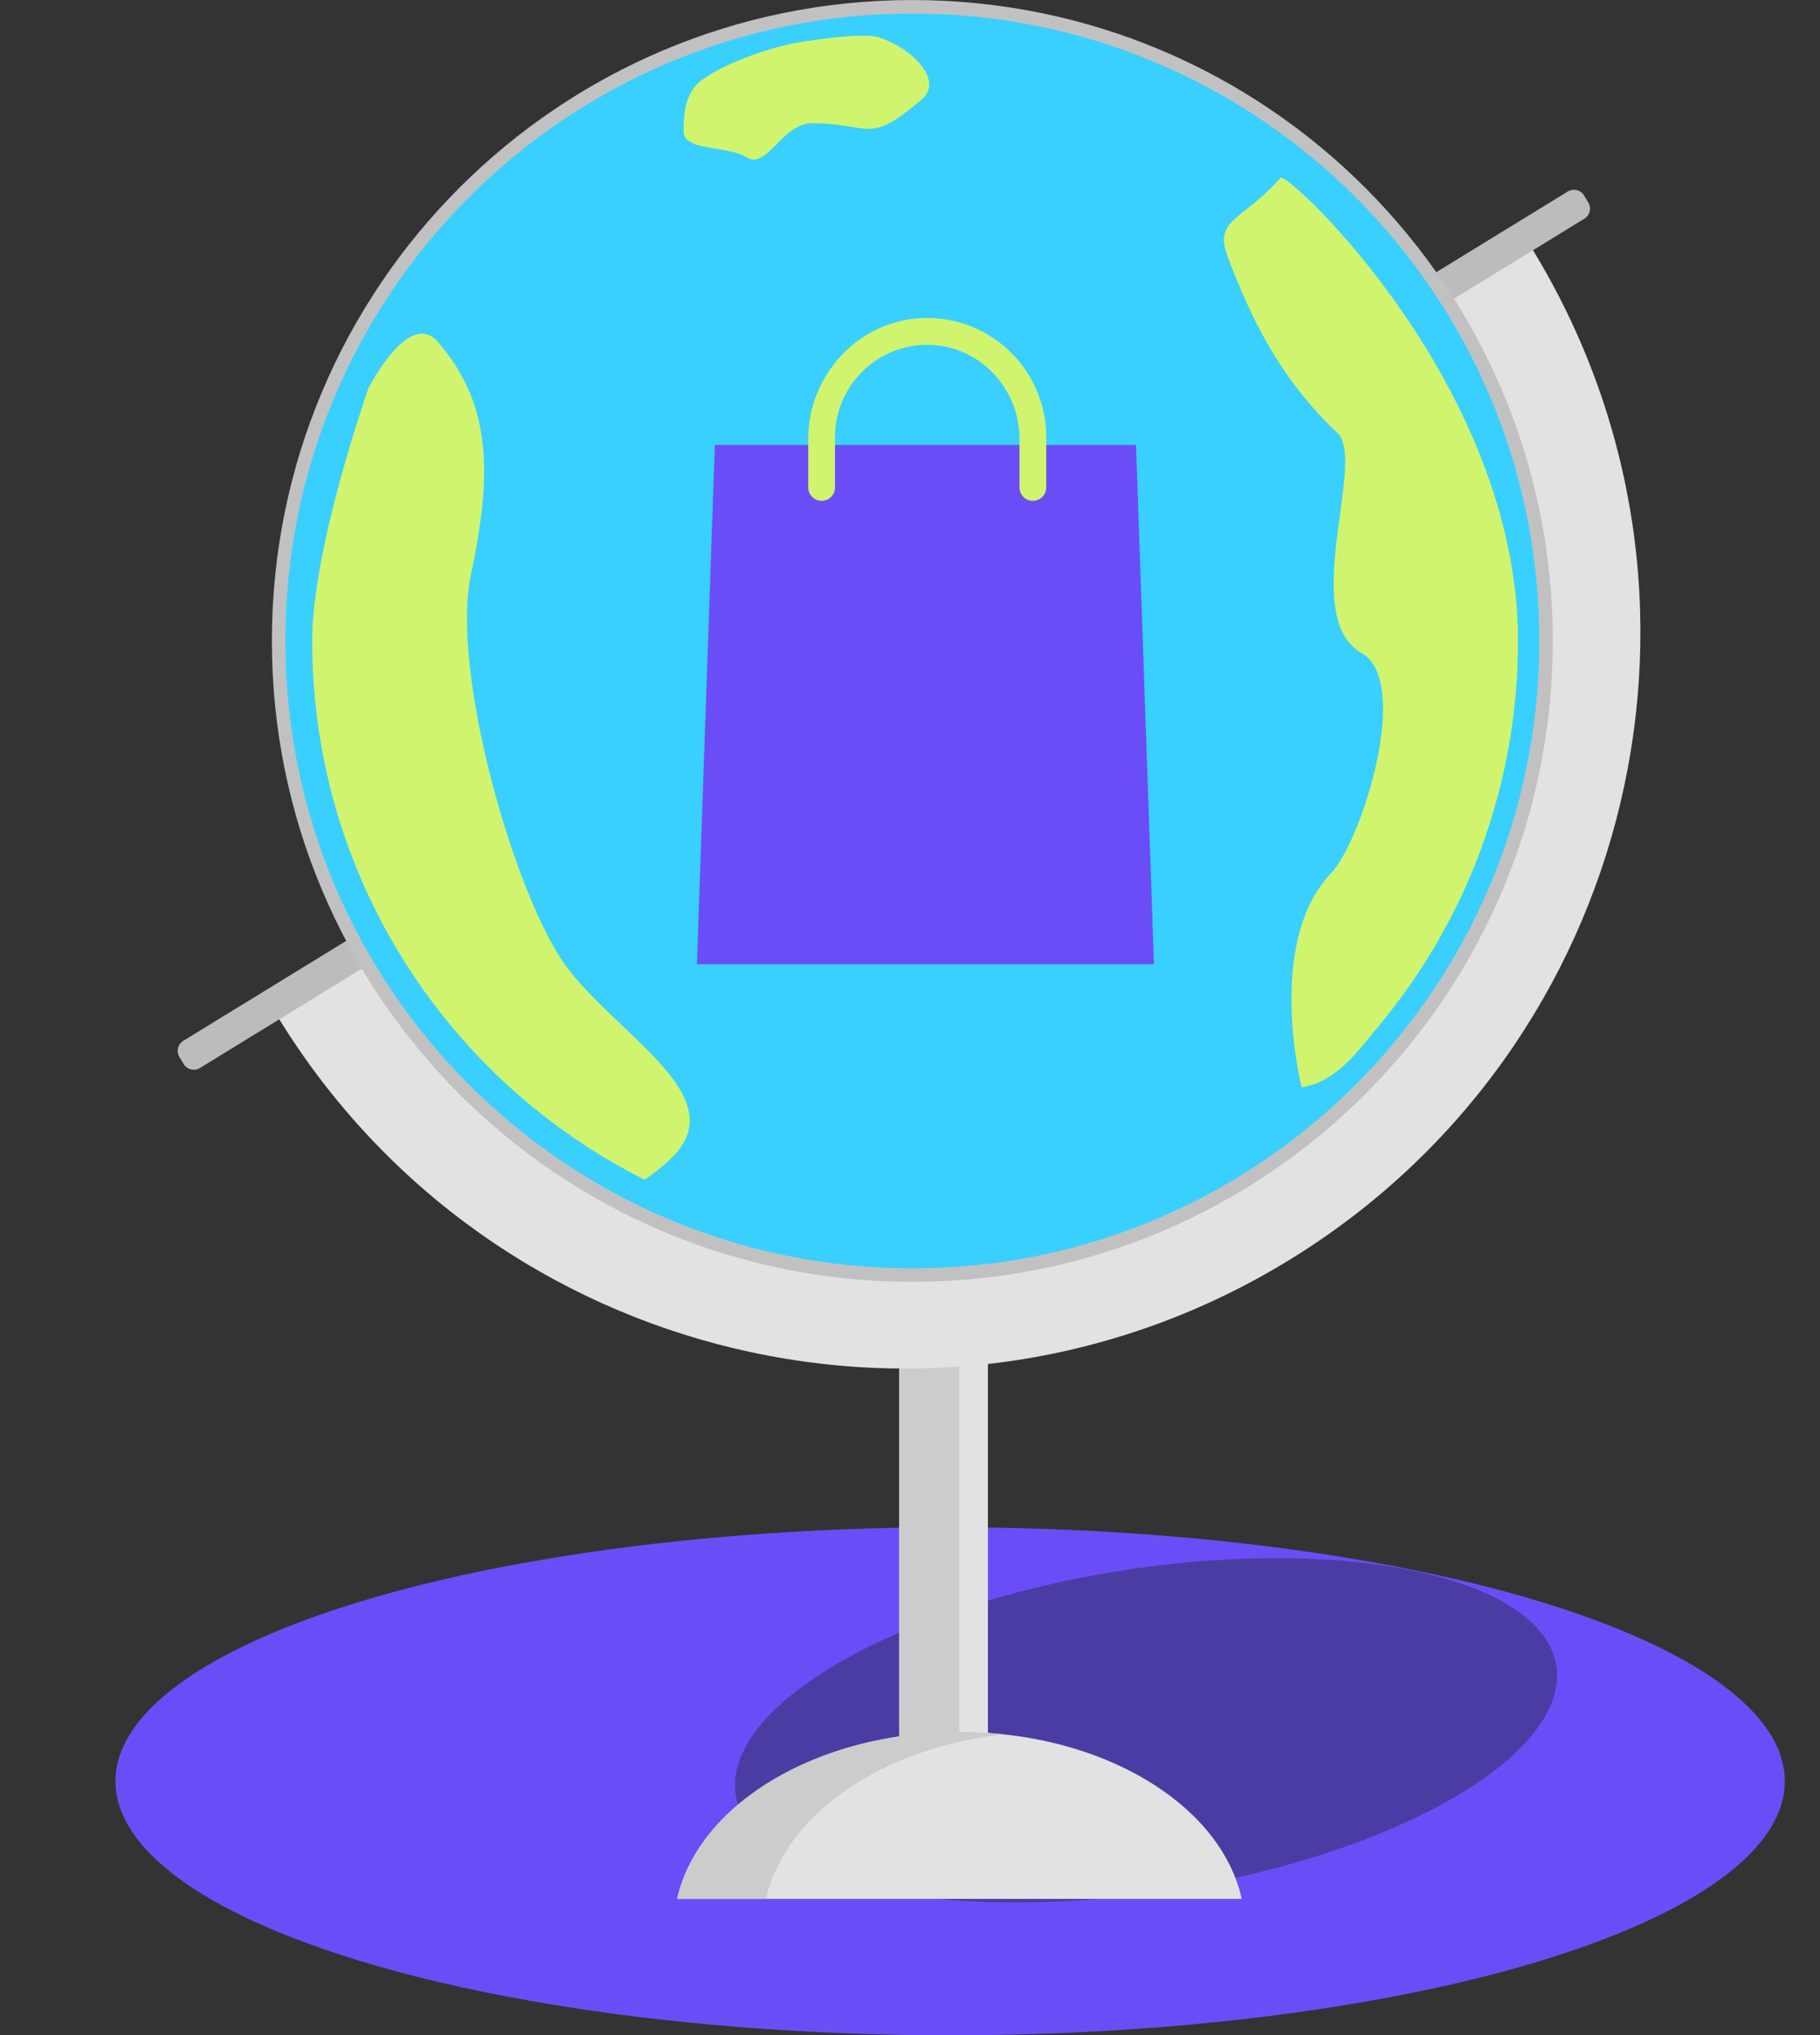 <?xml version="1.0" encoding="UTF-8"?>
<svg id="Layer_2" data-name="Layer 2" xmlns="http://www.w3.org/2000/svg" viewBox="0 0 673.36 752.66">
  <rect x="0" y="0" width="673.36" height="752.66" fill="#333333" stroke="none"/>
  <defs>
    <style>
      .cls-1 {
        fill: #e0edf0;
      }

      .cls-1, .cls-2, .cls-3, .cls-4, .cls-5, .cls-6, .cls-7 {
        stroke-width: 0px;
      }

      .cls-2 {
        fill: #6b4df7;
      }

      .cls-3 {
        fill: #493da3;
      }

      .cls-4 {
        fill: #ccc;
      }

      .cls-5 {
        fill: #e2e2e2;
      }

      .cls-6 {
        fill: #bcbcbc;
      }

      .cls-7 {
        fill: #d1f46e;
      }

      .cls-8 {
        fill: #39d0ff;
        stroke: #c1c1c1;
        stroke-miterlimit: 10;
        stroke-width: 5px;
      }
    </style>
  </defs>
  <ellipse class="cls-2" cx="351.53" cy="658.73" rx="308.81" ry="93.94"/>
  <ellipse class="cls-3" cx="424.04" cy="639.86" rx="153.66" ry="59.77" transform="translate(-94.32 73.7) rotate(-8.94)"/>
  <path class="cls-5" d="m349.1,676.21c-8.99,0-16.41-6.33-16.41-13.98v-162.11c0-7.66,7.43-13.98,16.41-13.98s16.41,6.33,16.41,13.98v162.11c0,7.66-7.34,13.98-16.41,13.98Z"/>
  <path class="cls-4" d="m343.79,671.05c-6.1,0-11.1-3.91-11.1-8.67v-163.44c0-4.77,5-8.67,11.1-8.67s11.1,3.91,11.1,8.67v163.36c.1,4.84-4.9,8.75-11.1,8.75h0Z"/>
  <path class="cls-5" d="m477.47,465.66c127.97-78.75,167.81-246.33,88.98-374.3L103.17,376.68c78.75,127.89,246.33,167.81,374.3,88.98Zm-18.05,236.56c-7.73-35-51.56-61.72-104.45-61.72s-96.64,26.8-104.45,61.72h208.91Z"/>
  <path class="cls-4" d="m371.45,641.36c-5.39-.55-10.86-.86-16.48-.86-52.89,0-96.64,26.8-104.45,61.72h32.89c7.03-31.25,42.81-55.94,88.05-60.86Z"/>
  <path class="cls-6" d="m67.94,393.47l-1.56-2.58c-1.25-2.03-.63-4.77,1.48-6.02L580.05,70.82c2.03-1.25,4.77-.63,6.02,1.48l1.56,2.58c1.25,2.03.62,4.77-1.48,6.02L73.95,394.96c-2.03,1.25-4.77.55-6.02-1.48h0Z"/>
  <path class="cls-1" d="m347.31,110.03h36.8c2.73,0,4.92-2.19,4.92-4.92v-1.64c0-2.73-2.19-4.92-4.92-4.92h-36.8c-2.73,0-4.92,2.19-4.92,4.92v1.64c0,2.73,2.19,4.92,4.92,4.92Zm-12.81,22.27h36.8c2.73,0,4.92-2.19,4.92-4.92v-1.64c0-2.73-2.19-4.92-4.92-4.92h-36.8c-2.73,0-4.92,2.19-4.92,4.92v1.64c0,2.66,2.19,4.92,4.92,4.92h0Z"/>
  <path class="cls-1" d="m367.08,116.68v-1.64c0-2.73,2.19-4.92,4.92-4.92h6.87c-.62-.31-1.33-.47-2.11-.47h-20.08c2.03.63,3.52,2.5,3.52,4.69v1.64c0,2.73-2.19,4.92-4.92,4.92h-16.72c.47.16.94.23,1.41.23h29.84c-1.56-.78-2.73-2.5-2.73-4.45h0Z"/>
  <path class="cls-8" d="m103.09,236.99c-.05,129.48,104.89,234.49,234.37,234.54,129.48.05,234.49-104.89,234.54-234.37v-.16c.02-129.48-104.93-234.47-234.42-234.49-129.48-.02-234.47,104.93-234.49,234.42v.07h0Z"/>
  <path class="cls-7" d="m473.79,65.7c-13.34,15.4-24.32,15.15-19.99,28.08,9.21,24.88,20.3,46.71,41.11,66.44,10.7,10.11-14.58,67.92,8.89,81.33,18.67,10.67-.16,69.59-11.22,81.22-24.64,25.6-11,79.33-11,79.33,12.78-2.07,20.23-12.72,28.51-22.66,32.16-38.64,51.53-88.33,51.53-142.51,0-94.15-84.83-173.15-87.83-171.24ZM174.24,212.46c7.77-36.72,7.94-62.54-12.12-85.9-10.88-12.67-25.81,17.02-25.81,17.02,0,0-20.8,58.91-20.8,93.37,0,87.21,50.01,162.7,122.98,199.31,3.71-2.51,7.3-5.38,10.53-8.61,22.25-22.73-21.56-45.24-40.11-71.08-18.54-26.08-42.3-108.02-34.67-144.1Z"/>
  <polygon class="cls-2" points="426.94 356.56 257.84 356.56 259.78 300.54 264.48 164.56 420.3 164.56 423.56 258.96 426.94 356.56"/>
  <path class="cls-7" d="m382.13,185.21h0c-2.73,0-4.95-2.22-4.95-4.95v-17.99c0-18.63-14.67-34.31-33.3-34.75-19.19-.45-34.95,15.02-34.95,34.11v18.63c0,2.73-2.22,4.95-4.95,4.95h0c-2.73,0-4.95-2.22-4.95-4.95v-17.89c0-24.11,19.07-44.3,43.18-44.76,24.66-.47,44.88,19.46,44.88,44.02v18.63c0,2.74-2.22,4.95-4.95,4.95Z"/>
  <path class="cls-7" d="m341.13,36.68c-20.22,17.33-18.67,8.89-40.89,8.89-10.51,0-16.61,17.07-23.78,12.73-7.98-4.83-23.56-2.15-23.56-9.84,0-6.65.62-14.25,6.79-18.89,7.37-5.55,23.59-11.75,35.48-13.82,6.41-1.12,24.51-3.76,29.95-1.95,13.12,4.35,23.84,16.17,16,22.89Z"/>
</svg>